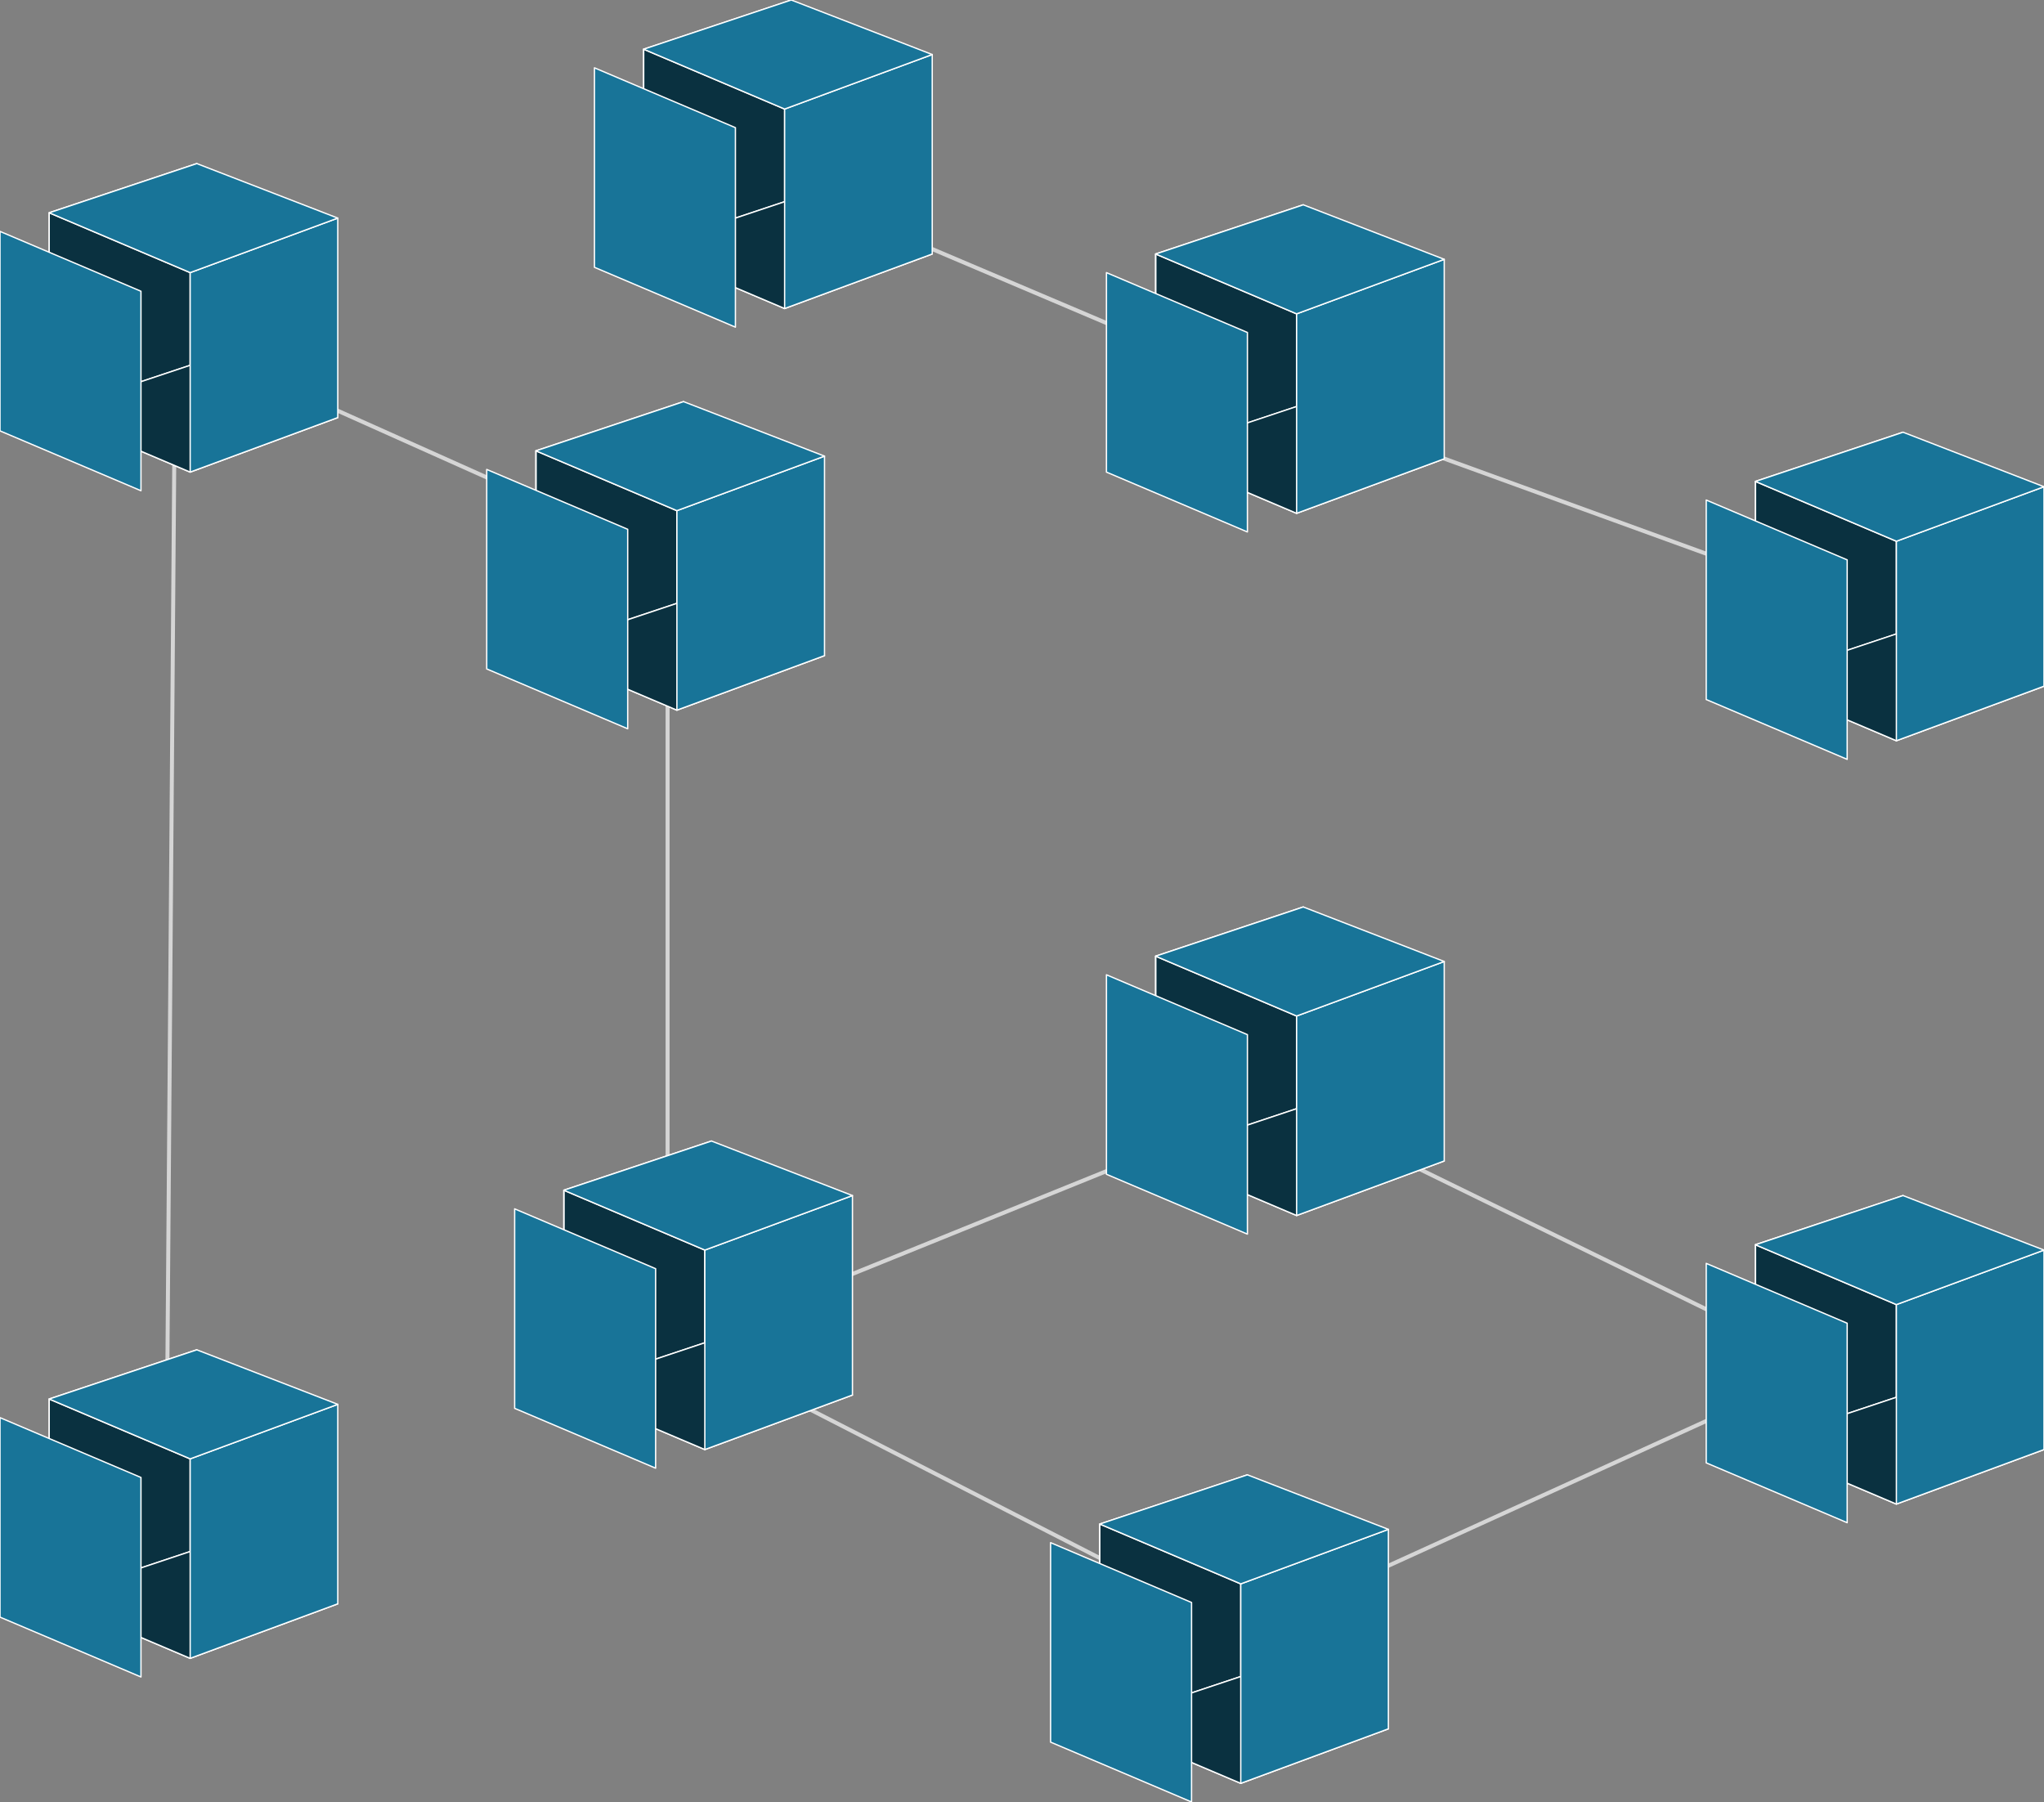 <?xml version="1.0" encoding="UTF-8"?>
<!-- Generated by Pixelmator Pro 3.1.1 -->
<svg width="1537" height="1355" viewBox="0 0 1537 1355" xmlns="http://www.w3.org/2000/svg" xmlns:xlink="http://www.w3.org/1999/xlink">
    <rect x="0" y="0" width="1537" height="1355" fill="#808080" stroke="none"/>
    <g id="Group">
        <path id="Line" fill="none" stroke="#d5d5d5" stroke-width="3" stroke-linecap="round" stroke-linejoin="round" d="M 127 252 L 500 419"/>
        <path id="Line-copy" fill="none" stroke="#d5d5d5" stroke-width="3" stroke-linecap="round" stroke-linejoin="round" d="M 131.679 261.672 L 125.005 1142"/>
        <path id="Line-copy-3" fill="none" stroke="#d5d5d5" stroke-width="3" stroke-linecap="round" stroke-linejoin="round" d="M 501.998 463 L 502 973"/>
        <path id="Line-copy-4" fill="none" stroke="#d5d5d5" stroke-width="3" stroke-linecap="round" stroke-linejoin="round" d="M 547.002 996.001 L 967 825.999"/>
        <path id="Line-copy-5" fill="none" stroke="#d5d5d5" stroke-width="3" stroke-linecap="round" stroke-linejoin="round" d="M 934.999 1227.001 L 547 1028.004"/>
        <path id="Line-copy-6" fill="none" stroke="#d5d5d5" stroke-width="3" stroke-linecap="round" stroke-linejoin="round" d="M 934.999 1227.001 L 1371.998 1027.989"/>
        <path id="Line-copy-17" fill="none" stroke="#d5d5d5" stroke-width="3" stroke-linecap="round" stroke-linejoin="round" d="M 990 310.001 L 1439 473.007"/>
        <path id="Line-copy-18" fill="none" stroke="#d5d5d5" stroke-width="3" stroke-linecap="round" stroke-linejoin="round" d="M 990 310.001 L 591.999 141.003"/>
        <path id="Line-copy-7" fill="none" stroke="#d5d5d5" stroke-width="3" stroke-linecap="round" stroke-linejoin="round" d="M 967 830 L 1371.998 1027.989"/>
    </g>
    <g id="Boxes">
        <g id="Box">
            <path id="Rectangle-copy-5" fill="#0a3140" fill-rule="evenodd" stroke="#ffffff" stroke-linecap="round" stroke-linejoin="round" d="M 869 341 L 980 304 L 980 154 L 869 191 Z"/>
            <path id="Rectangle-copy-2" fill="none" stroke="#ffffff" stroke-linecap="round" stroke-linejoin="round" d="M 869 341 L 975 386 L 975 236 L 869 191 Z"/>
            <path id="Rectangle-copy-3" fill="#0a3140" fill-rule="evenodd" stroke="#ffffff" stroke-linecap="round" stroke-linejoin="round" d="M 975 386 L 1086 345 L 980 304 L 869 341 Z"/>
            <path id="Rectangle" fill="#187498" fill-rule="evenodd" stroke="#ffffff" stroke-linecap="round" stroke-linejoin="round" d="M 975 386 L 1086 345 L 1086 195 L 975 236 Z"/>
            <path id="Rectangle-copy-4" fill="#187498" fill-rule="evenodd" stroke="#ffffff" stroke-linecap="round" stroke-linejoin="round" d="M 975 236 L 1086 195 L 980 154 L 869 191 Z"/>
            <path id="Rectangle-copy" fill="#187498" fill-rule="evenodd" stroke="#ffffff" stroke-linecap="round" stroke-linejoin="round" d="M 832 355 L 938 400 L 938 250 L 832 205 Z"/>
        </g>
        <g id="Box-copy">
            <path id="path1" fill="#0a3140" fill-rule="evenodd" stroke="#ffffff" stroke-linecap="round" stroke-linejoin="round" d="M 1320 512 L 1431 475 L 1431 325 L 1320 362 Z"/>
            <path id="path2" fill="none" stroke="#ffffff" stroke-linecap="round" stroke-linejoin="round" d="M 1320 512 L 1426 557 L 1426 407 L 1320 362 Z"/>
            <path id="path3" fill="#0a3140" fill-rule="evenodd" stroke="#ffffff" stroke-linecap="round" stroke-linejoin="round" d="M 1426 557 L 1537 516 L 1431 475 L 1320 512 Z"/>
            <path id="path4" fill="#187498" fill-rule="evenodd" stroke="#ffffff" stroke-linecap="round" stroke-linejoin="round" d="M 1426 557 L 1537 516 L 1537 366 L 1426 407 Z"/>
            <path id="path5" fill="#187498" fill-rule="evenodd" stroke="#ffffff" stroke-linecap="round" stroke-linejoin="round" d="M 1426 407 L 1537 366 L 1431 325 L 1320 362 Z"/>
            <path id="path6" fill="#187498" fill-rule="evenodd" stroke="#ffffff" stroke-linecap="round" stroke-linejoin="round" d="M 1283 526 L 1389 571 L 1389 421 L 1283 376 Z"/>
        </g>
        <g id="Box-copy-2">
            <path id="path7" fill="#0a3140" fill-rule="evenodd" stroke="#ffffff" stroke-linecap="round" stroke-linejoin="round" d="M 484 187 L 595 150 L 595 0 L 484 37 Z"/>
            <path id="path8" fill="none" stroke="#ffffff" stroke-linecap="round" stroke-linejoin="round" d="M 484 187 L 590 232 L 590 82 L 484 37 Z"/>
            <path id="path9" fill="#0a3140" fill-rule="evenodd" stroke="#ffffff" stroke-linecap="round" stroke-linejoin="round" d="M 590 232 L 701 191 L 595 150 L 484 187 Z"/>
            <path id="path10" fill="#187498" fill-rule="evenodd" stroke="#ffffff" stroke-linecap="round" stroke-linejoin="round" d="M 590 232 L 701 191 L 701 41 L 590 82 Z"/>
            <path id="path11" fill="#187498" fill-rule="evenodd" stroke="#ffffff" stroke-linecap="round" stroke-linejoin="round" d="M 590 82 L 701 41 L 595 0 L 484 37 Z"/>
            <path id="path12" fill="#187498" fill-rule="evenodd" stroke="#ffffff" stroke-linecap="round" stroke-linejoin="round" d="M 447 201 L 553 246 L 553 96 L 447 51 Z"/>
        </g>
        <g id="Box-copy-3">
            <path id="path13" fill="#0a3140" fill-rule="evenodd" stroke="#ffffff" stroke-linecap="round" stroke-linejoin="round" d="M 869 869 L 980 832 L 980 682 L 869 719 Z"/>
            <path id="path14" fill="none" stroke="#ffffff" stroke-linecap="round" stroke-linejoin="round" d="M 869 869 L 975 914 L 975 764 L 869 719 Z"/>
            <path id="path15" fill="#0a3140" fill-rule="evenodd" stroke="#ffffff" stroke-linecap="round" stroke-linejoin="round" d="M 975 914 L 1086 873 L 980 832 L 869 869 Z"/>
            <path id="path16" fill="#187498" fill-rule="evenodd" stroke="#ffffff" stroke-linecap="round" stroke-linejoin="round" d="M 975 914 L 1086 873 L 1086 723 L 975 764 Z"/>
            <path id="path17" fill="#187498" fill-rule="evenodd" stroke="#ffffff" stroke-linecap="round" stroke-linejoin="round" d="M 975 764 L 1086 723 L 980 682 L 869 719 Z"/>
            <path id="path18" fill="#187498" fill-rule="evenodd" stroke="#ffffff" stroke-linecap="round" stroke-linejoin="round" d="M 832 883 L 938 928 L 938 778 L 832 733 Z"/>
        </g>
        <g id="Box-copy-9">
            <path id="path19" fill="#0a3140" fill-rule="evenodd" stroke="#ffffff" stroke-linecap="round" stroke-linejoin="round" d="M 1320 1086 L 1431 1049 L 1431 899 L 1320 936 Z"/>
            <path id="path20" fill="none" stroke="#ffffff" stroke-linecap="round" stroke-linejoin="round" d="M 1320 1086 L 1426 1131 L 1426 981 L 1320 936 Z"/>
            <path id="path21" fill="#0a3140" fill-rule="evenodd" stroke="#ffffff" stroke-linecap="round" stroke-linejoin="round" d="M 1426 1131 L 1537 1090 L 1431 1049 L 1320 1086 Z"/>
            <path id="path22" fill="#187498" fill-rule="evenodd" stroke="#ffffff" stroke-linecap="round" stroke-linejoin="round" d="M 1426 1131 L 1537 1090 L 1537 940 L 1426 981 Z"/>
            <path id="path23" fill="#187498" fill-rule="evenodd" stroke="#ffffff" stroke-linecap="round" stroke-linejoin="round" d="M 1426 981 L 1537 940 L 1431 899 L 1320 936 Z"/>
            <path id="path24" fill="#187498" fill-rule="evenodd" stroke="#ffffff" stroke-linecap="round" stroke-linejoin="round" d="M 1283 1100 L 1389 1145 L 1389 995 L 1283 950 Z"/>
        </g>
        <g id="Box-copy-10">
            <path id="path25" fill="#0a3140" fill-rule="evenodd" stroke="#ffffff" stroke-linecap="round" stroke-linejoin="round" d="M 827 1296 L 938 1259 L 938 1109 L 827 1146 Z"/>
            <path id="path26" fill="none" stroke="#ffffff" stroke-linecap="round" stroke-linejoin="round" d="M 827 1296 L 933 1341 L 933 1191 L 827 1146 Z"/>
            <path id="path27" fill="#0a3140" fill-rule="evenodd" stroke="#ffffff" stroke-linecap="round" stroke-linejoin="round" d="M 933 1341 L 1044 1300 L 938 1259 L 827 1296 Z"/>
            <path id="path28" fill="#187498" fill-rule="evenodd" stroke="#ffffff" stroke-linecap="round" stroke-linejoin="round" d="M 933 1341 L 1044 1300 L 1044 1150 L 933 1191 Z"/>
            <path id="path29" fill="#187498" fill-rule="evenodd" stroke="#ffffff" stroke-linecap="round" stroke-linejoin="round" d="M 933 1191 L 1044 1150 L 938 1109 L 827 1146 Z"/>
            <path id="path30" fill="#187498" fill-rule="evenodd" stroke="#ffffff" stroke-linecap="round" stroke-linejoin="round" d="M 790 1310 L 896 1355 L 896 1205 L 790 1160 Z"/>
        </g>
        <g id="Box-copy-11">
            <path id="path31" fill="#0a3140" fill-rule="evenodd" stroke="#ffffff" stroke-linecap="round" stroke-linejoin="round" d="M 424 1045 L 535 1008 L 535 858 L 424 895 Z"/>
            <path id="path32" fill="none" stroke="#ffffff" stroke-linecap="round" stroke-linejoin="round" d="M 424 1045 L 530 1090 L 530 940 L 424 895 Z"/>
            <path id="path33" fill="#0a3140" fill-rule="evenodd" stroke="#ffffff" stroke-linecap="round" stroke-linejoin="round" d="M 530 1090 L 641 1049 L 535 1008 L 424 1045 Z"/>
            <path id="path34" fill="#187498" fill-rule="evenodd" stroke="#ffffff" stroke-linecap="round" stroke-linejoin="round" d="M 530 1090 L 641 1049 L 641 899 L 530 940 Z"/>
            <path id="path35" fill="#187498" fill-rule="evenodd" stroke="#ffffff" stroke-linecap="round" stroke-linejoin="round" d="M 530 940 L 641 899 L 535 858 L 424 895 Z"/>
            <path id="path36" fill="#187498" fill-rule="evenodd" stroke="#ffffff" stroke-linecap="round" stroke-linejoin="round" d="M 387 1059 L 493 1104 L 493 954 L 387 909 Z"/>
        </g>
        <g id="Box-copy-14">
            <path id="path37" fill="#0a3140" fill-rule="evenodd" stroke="#ffffff" stroke-linecap="round" stroke-linejoin="round" d="M 403 489 L 514 452 L 514 302 L 403 339 Z"/>
            <path id="path38" fill="none" stroke="#ffffff" stroke-linecap="round" stroke-linejoin="round" d="M 403 489 L 509 534 L 509 384 L 403 339 Z"/>
            <path id="path39" fill="#0a3140" fill-rule="evenodd" stroke="#ffffff" stroke-linecap="round" stroke-linejoin="round" d="M 509 534 L 620 493 L 514 452 L 403 489 Z"/>
            <path id="path40" fill="#187498" fill-rule="evenodd" stroke="#ffffff" stroke-linecap="round" stroke-linejoin="round" d="M 509 534 L 620 493 L 620 343 L 509 384 Z"/>
            <path id="path41" fill="#187498" fill-rule="evenodd" stroke="#ffffff" stroke-linecap="round" stroke-linejoin="round" d="M 509 384 L 620 343 L 514 302 L 403 339 Z"/>
            <path id="path42" fill="#187498" fill-rule="evenodd" stroke="#ffffff" stroke-linecap="round" stroke-linejoin="round" d="M 366 503 L 472 548 L 472 398 L 366 353 Z"/>
        </g>
        <g id="Box-copy-15">
            <path id="path43" fill="#0a3140" fill-rule="evenodd" stroke="#ffffff" stroke-linecap="round" stroke-linejoin="round" d="M 37 310 L 148 273 L 148 123 L 37 160 Z"/>
            <path id="path44" fill="none" stroke="#ffffff" stroke-linecap="round" stroke-linejoin="round" d="M 37 310 L 143 355 L 143 205 L 37 160 Z"/>
            <path id="path45" fill="#0a3140" fill-rule="evenodd" stroke="#ffffff" stroke-linecap="round" stroke-linejoin="round" d="M 143 355 L 254 314 L 148 273 L 37 310 Z"/>
            <path id="path46" fill="#187498" fill-rule="evenodd" stroke="#ffffff" stroke-linecap="round" stroke-linejoin="round" d="M 143 355 L 254 314 L 254 164 L 143 205 Z"/>
            <path id="path47" fill="#187498" fill-rule="evenodd" stroke="#ffffff" stroke-linecap="round" stroke-linejoin="round" d="M 143 205 L 254 164 L 148 123 L 37 160 Z"/>
            <path id="path48" fill="#187498" fill-rule="evenodd" stroke="#ffffff" stroke-linecap="round" stroke-linejoin="round" d="M 0 324 L 106 369 L 106 219 L 0 174 Z"/>
        </g>
        <g id="Box-copy-16">
            <path id="path49" fill="#0a3140" fill-rule="evenodd" stroke="#ffffff" stroke-linecap="round" stroke-linejoin="round" d="M 37 1202 L 148 1165 L 148 1015 L 37 1052 Z"/>
            <path id="path50" fill="none" stroke="#ffffff" stroke-linecap="round" stroke-linejoin="round" d="M 37 1202 L 143 1247 L 143 1097 L 37 1052 Z"/>
            <path id="path51" fill="#0a3140" fill-rule="evenodd" stroke="#ffffff" stroke-linecap="round" stroke-linejoin="round" d="M 143 1247 L 254 1206 L 148 1165 L 37 1202 Z"/>
            <path id="path52" fill="#187498" fill-rule="evenodd" stroke="#ffffff" stroke-linecap="round" stroke-linejoin="round" d="M 143 1247 L 254 1206 L 254 1056 L 143 1097 Z"/>
            <path id="path53" fill="#187498" fill-rule="evenodd" stroke="#ffffff" stroke-linecap="round" stroke-linejoin="round" d="M 143 1097 L 254 1056 L 148 1015 L 37 1052 Z"/>
            <path id="path54" fill="#187498" fill-rule="evenodd" stroke="#ffffff" stroke-linecap="round" stroke-linejoin="round" d="M 0 1216 L 106 1261 L 106 1111 L 0 1066 Z"/>
        </g>
    </g>
</svg>
